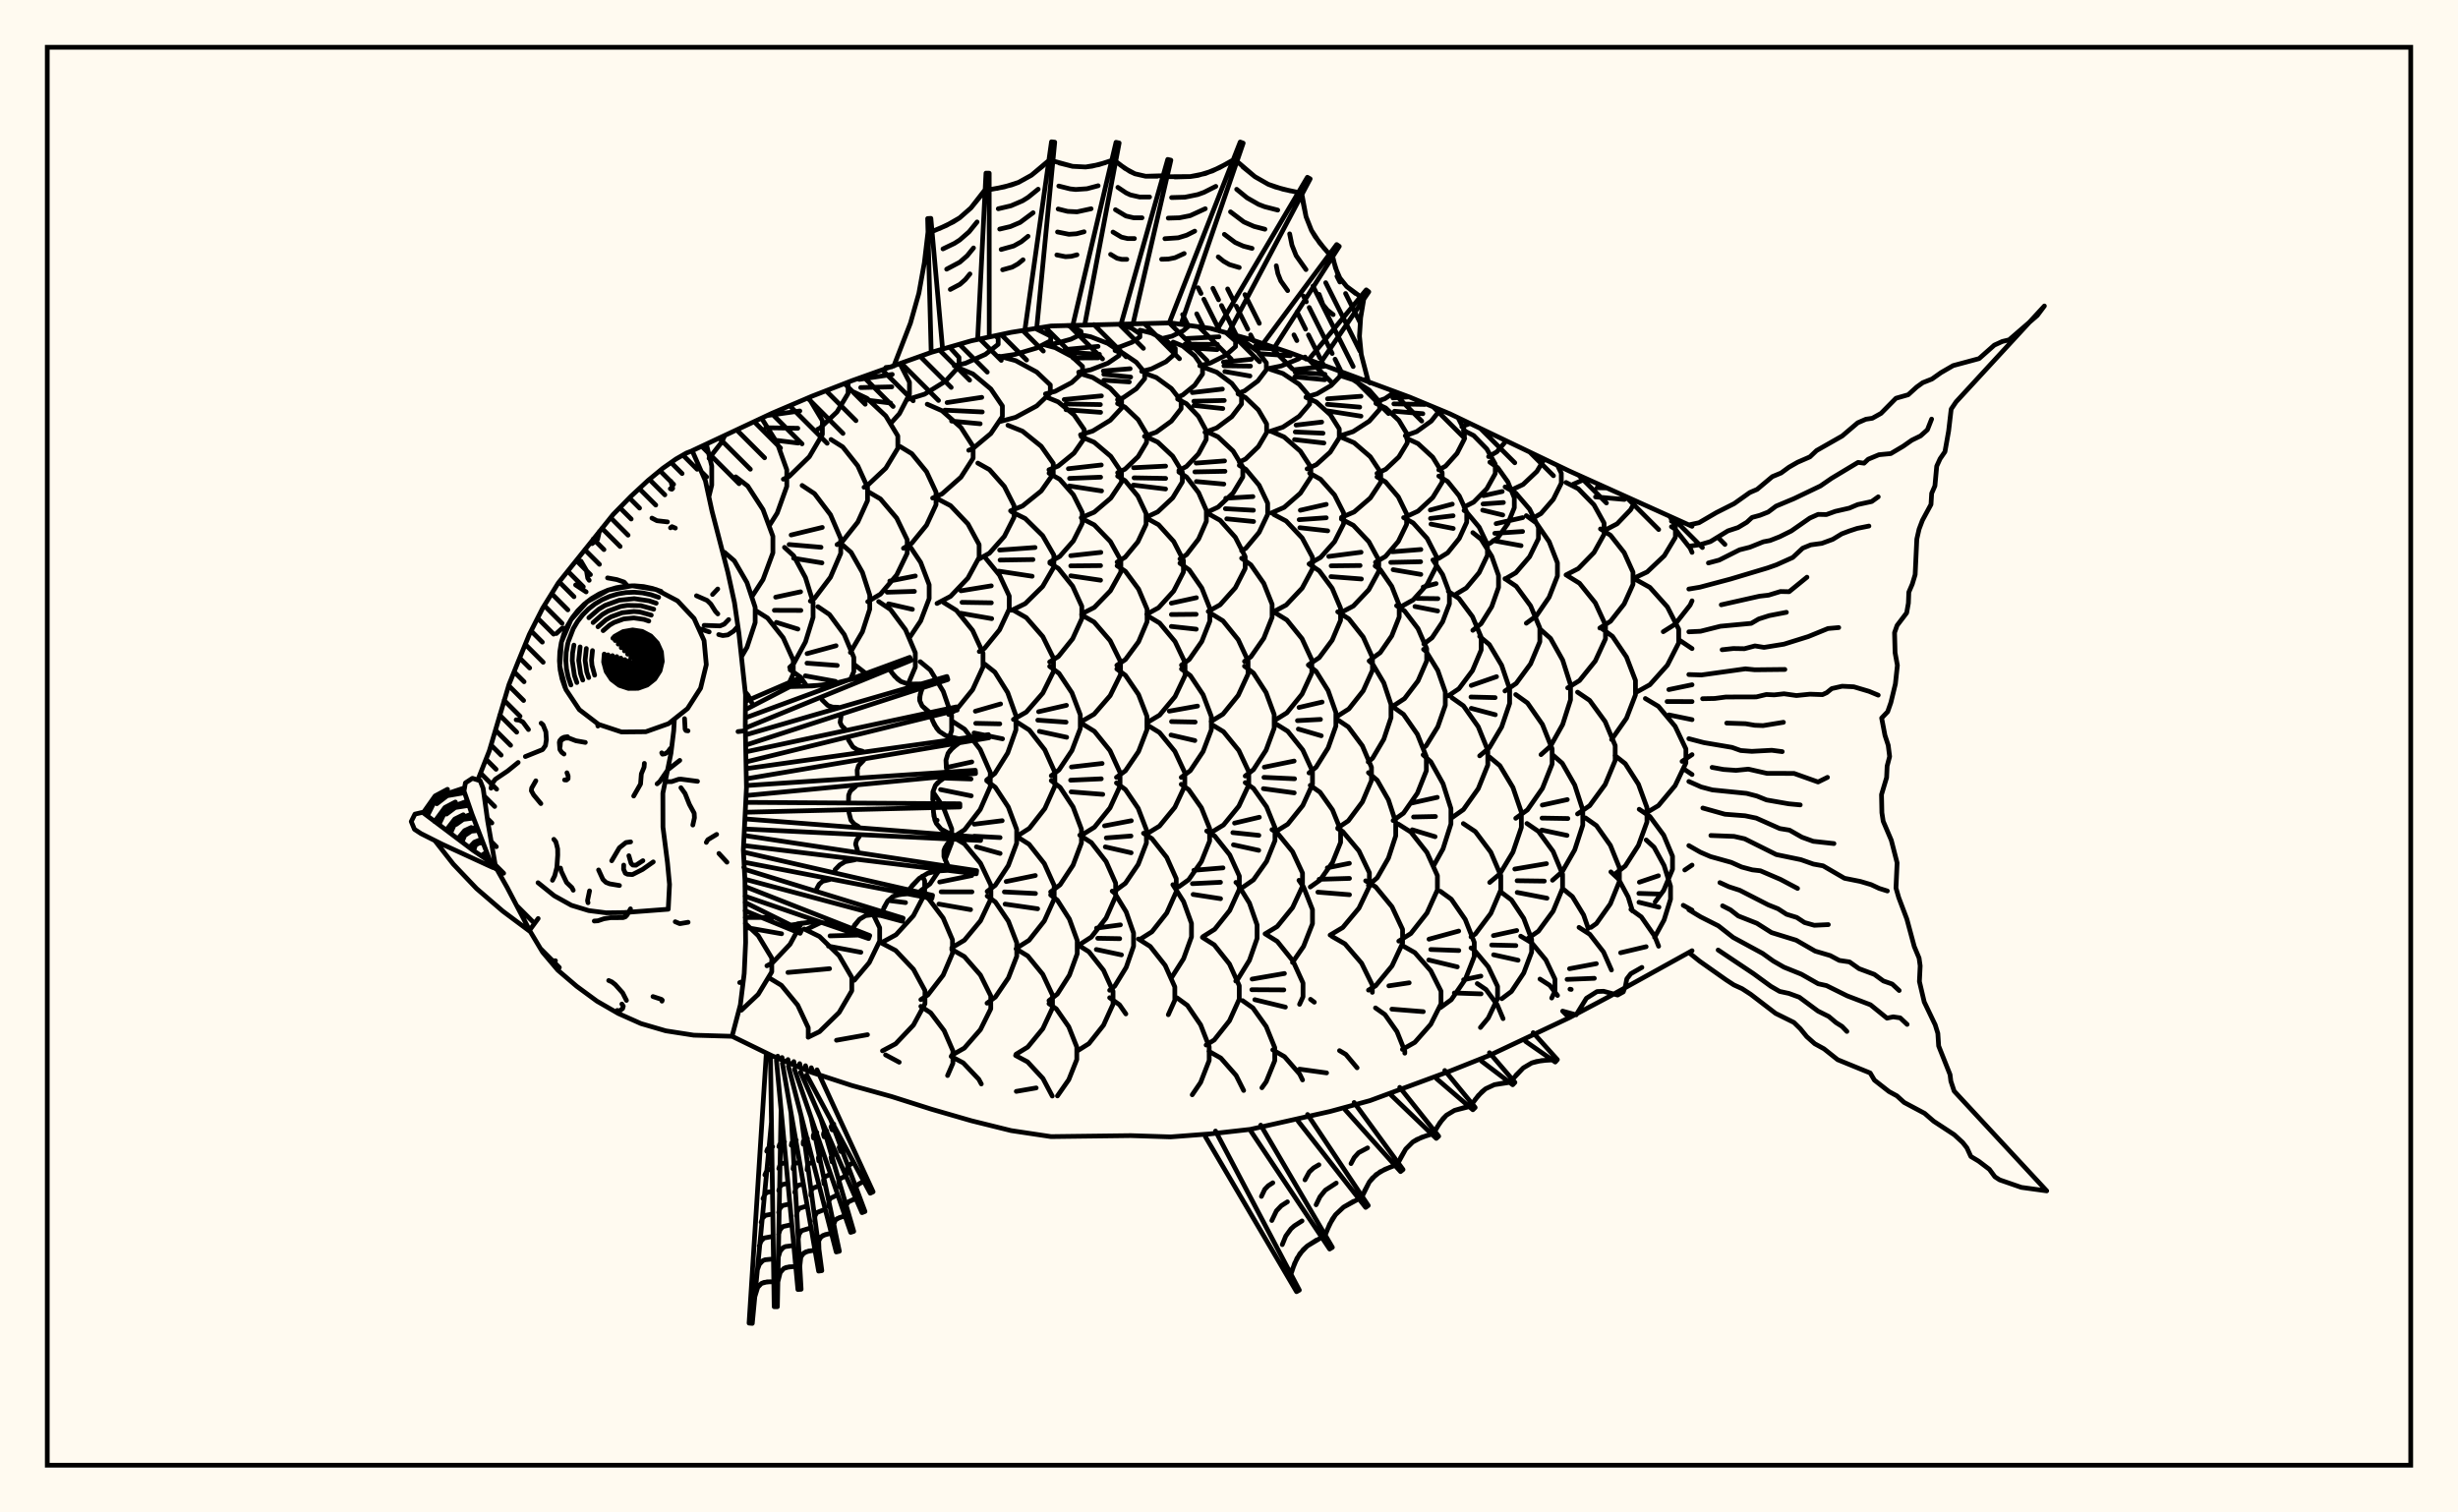 <svg xmlns="http://www.w3.org/2000/svg" width="520" height="320"><rect x="0" y="0" width="520" height="320" fill="floralwhite"/><rect x="10" y="10" width="500" height="300" stroke="black" stroke-width="1" fill="none"/><path stroke="black" stroke-width="1" fill="none" stroke-linecap="round" stroke-linejoin="round" d="
M 146.44 95.36 163.31 87.44 171.75 83.84 180.18 80.56 197.05 74.54 205.48 72.11 213.91 70.32 222.35 68.97 247.65 68.32 256.08 69.48 264.51 71.8 272.95 74.65 298.25 84.03 306.68 87.53 331.98 99.65 357.96 111.36 
M 357.96 201.15 340.41 210.86 331.98 215.33 315.11 223.29 306.68 226.64 289.81 232.87 281.38 235.16 264.51 238.95 256.08 239.9 247.65 240.54 239.21 240.27 222.35 240.48 213.91 239.21 205.48 237.12 197.05 234.68 188.61 232 180.18 229.66 171.75 226.9 163.31 223.37 154.87 219.25 
M 149.97 105.09 150.57 102.63 150.57 98.6 149.43 93.97 
M 156.89 138.91 158.03 136.95 159.76 131.73 159.76 128.49 158.03 123.27 155.35 118.65 153.26 116.85 
M 159.13 148.87 158.26 147.1 157.66 146.4 
M 150 96.97 152.7 93.53 153.31 92.16 
M 159.14 126.13 161.42 122.62 163.51 116.97 163.51 113.47 161.42 107.82 158.18 102.83 155.65 100.89 
M 166.48 145.56 167.82 142.59 167.82 139.66 165.69 134.93 162.38 130.76 159.8 129.13 
M 163.27 202.96 163.27 202.7 160.4 197.95 157.66 195.36 
M 162.76 111.2 164.42 108.56 166.45 102.9 166.45 99.4 164.42 93.74 161.28 88.75 161 88.53 
M 167.06 141.19 167.91 140.41 170.4 135.82 172.01 130.62 172.01 127.4 170.4 122.2 167.91 117.6 165.96 115.81 
M 164.09 126.35 169.37 125.21 
M 163.82 129.13 169.43 129.15 
M 164.24 131.68 168.8 133.1 
M 170.71 145.18 169.34 143.25 167.16 141.71 
M 163.94 203.16 167.14 199.78 169.56 195.31 
M 157.64 194.12 163.52 194.11 
M 158.14 196.29 165.35 197.56 
M 165.72 101.39 166.96 100.79 171.22 96.63 173.98 91.92 173.98 89 171.06 84.13 
M 162.29 87.92 169.21 86.95 
M 162.01 90.5 168.78 90.61 
M 163.67 93.1 168.85 93.74 
M 171.43 127.17 172.32 126.59 175.69 122.13 177.86 117.08 177.86 113.95 175.69 108.9 172.32 104.45 169.69 102.71 
M 167.37 113.19 173.96 111.59 
M 166.94 115.21 173.69 115.79 
M 167.89 118.11 173.89 119.09 
M 179.9 143.8 180.63 142.08 180.63 139.09 178.61 134.27 175.48 130.02 173.04 128.36 
M 170.74 138.29 176.87 136.62 
M 170.72 140.31 177.12 140.79 
M 170.37 142.99 176.75 144.16 
M 170.71 196.59 173.71 195.17 
M 180.2 207.3 180.2 206.79 177.52 202.19 173.37 198.14 170.13 196.55 
M 171.37 205.33 175.5 204.95 
M 172.99 90.83 173.43 90.62 177.07 87.16 179.42 83.24 179.42 80.86 
M 177.08 115.23 178.29 114.47 181.47 110.46 183.53 105.92 183.53 103.11 181.47 98.57 178.29 94.56 175.8 92.99 
M 179.9 138.04 182.45 133.67 184 128.88 184 125.91 182.45 121.11 180.05 116.87 178.17 115.22 
M 183.22 142.71 182.99 142.35 180.85 140.68 
M 180.74 207.4 183.9 203.66 186.1 199.11 186.1 196.29 184.77 193.54 
M 175.53 195.59 175.71 195.55 
M 175.6 198.01 182.18 197.82 
M 175.26 200.18 182.12 201.48 
M 182.79 103.09 183.42 102.79 187.39 99.06 189.94 94.84 189.94 92.23 187.39 88 183.42 84.28 180.33 82.82 
M 183.57 127.3 186.26 125.71 189.7 121.65 191.92 117.06 191.92 114.21 189.7 109.62 186.26 105.56 183.57 103.97 
M 192.12 144.73 193.64 141.14 193.64 138.12 191.58 133.25 188.38 128.95 185.88 127.27 
M 186.68 199.34 189.56 197.77 193.24 193.74 195.62 189.17 195.62 186.35 195.12 185.38 
M 187.91 190.51 191.57 190.97 
M 195.68 210.37 195.68 209.58 193.25 205.08 189.48 201.1 186.54 199.55 
M 188.54 89.46 190.28 87.52 192.4 83.41 192.4 80.87 190.4 76.97 
M 181.77 80.27 188.76 79.22 
M 182.08 82 188.67 81.85 
M 183.34 84.65 188.41 85.27 
M 191.13 116 192.9 114.92 196.01 111.11 198.02 106.79 198.02 104.12 196.01 99.8 192.9 95.99 190.47 94.5 
M 192.45 134.86 194.77 131.38 196.57 126.65 196.57 123.72 194.77 118.99 192.26 115.23 
M 188.24 122.93 193.64 121.86 
M 187.69 125.3 193.45 125.12 
M 187.97 127.76 193.02 128.92 
M 200.87 155.91 201.32 154.6 201.32 151.42 199.55 146.29 196.82 141.77 194.68 140 
M 194.77 188.46 196.73 187.02 198.61 184.25 
M 199.92 181.91 201.34 178.25 201.34 177.53 
M 201.34 176.65 201.34 175.37 199.53 170.71 197.36 167.53 
M 197.83 173.62 198.25 173.54 
M 196.3 210.5 199.53 206.32 201.5 201.7 201.5 198.85 199.53 194.23 196.46 190.16 194.77 189.03 
M 192.15 84.47 195.6 83.4 200.03 80.65 202.88 77.54 202.88 75.62 200.88 73.43 
M 197.3 105.38 199.29 104.5 203.29 100.96 205.87 96.94 205.87 94.46 203.29 90.44 199.29 86.9 196.16 85.52 
M 198.23 127.68 201.1 126.17 204.77 122.31 207.14 117.93 207.14 115.23 204.77 110.85 201.1 106.99 198.23 105.48 
M 200.69 151.17 202.33 150.16 205.76 145.92 207.96 141.13 207.96 138.17 205.76 133.38 202.33 129.14 199.66 127.49 
M 201.5 177.23 204.07 175.55 207.37 171.27 209.5 166.42 209.5 163.42 207.37 158.57 204.07 154.29 201.5 152.62 
M 200.19 162.4 205.59 161.21 
M 199.71 164.62 205.43 164.82 
M 198.98 167.06 205.47 168.38 
M 201.36 200.52 204.03 198.92 207.43 194.82 209.63 190.17 209.63 187.29 207.43 182.65 204.03 178.54 201.38 176.95 
M 198.79 186.62 205.59 185.24 
M 199.1 188.69 205.62 188.7 
M 198.62 191.28 205.33 192.46 
M 209.6 213.1 209.6 210.7 207.41 206.29 204.01 202.39 201.35 200.87 
M 201.86 77.39 204.25 76.86 208.46 74.98 211.17 72.85 211.17 71.53 210.54 71.04 
M 204.94 95.27 205.83 94.89 209.62 91.72 212.06 88.12 212.06 85.89 209.62 82.3 205.83 79.12 202.88 77.88 
M 200.36 85.18 207.7 84.07 
M 199.88 86.78 207.8 87.16 
M 201.31 89.09 207.36 89.66 
M 206.86 118.42 209.33 117.03 212.48 113.48 214.52 109.45 214.52 106.95 212.48 102.93 209.33 99.37 206.86 97.98 
M 207.17 137.85 208.27 137.18 211.45 133.27 213.51 128.85 213.51 126.11 211.45 121.69 208.26 117.78 
M 203.29 125 209.71 123.95 
M 203.52 127.44 209.72 127.54 
M 203.2 129.74 209.8 130.89 
M 208.74 165.02 210.47 163.64 213.18 159.32 214.92 154.44 214.92 151.41 213.18 146.53 210.47 142.21 208.36 140.53 
M 206.34 150.48 211.68 148.94 
M 206.42 153.04 211.51 153.15 
M 206.06 155.08 212.09 156.32 
M 208.84 188.61 210.56 187.3 213.31 183.13 215.08 178.4 215.08 175.48 213.31 170.75 210.56 166.57 208.74 165.19 
M 206.1 174.38 212.02 173.64 
M 206.08 176.92 211.57 177.21 
M 206.56 179.17 211.58 180.57 
M 208.81 212.25 210.58 210.95 213.33 206.9 215.1 202.32 215.1 199.48 213.33 194.9 210.58 190.85 208.84 189.57 
M 211.11 75.53 214.71 74.99 219.32 73.63 222.29 72.09 222.29 71.13 219.04 69.5 
M 211.39 89.23 214.87 88.29 219.33 85.88 222.2 83.14 222.2 81.45 219.33 78.72 214.87 76.3 211.39 75.36 
M 213.79 108.08 216.32 107.06 220.27 103.88 222.82 100.26 222.82 98.03 220.27 94.42 216.32 91.23 213.23 89.98 
M 214.03 129.12 216.9 127.71 220.58 124.08 222.95 119.98 222.95 117.44 220.58 113.33 216.9 109.71 214.03 108.29 
M 211.47 116.38 218.97 115.84 
M 211.57 118.5 218.53 118.39 
M 211.27 120.84 218.36 121.92 
M 214.39 152.22 217.12 150.66 220.62 146.63 222.87 142.08 222.87 139.26 220.62 134.7 217.12 130.68 214.39 129.11 
M 215.2 176.9 217.76 175.26 221.04 171.07 223.16 166.33 223.16 163.39 221.04 158.65 217.76 154.46 215.2 152.82 
M 215.17 200.54 217.7 198.94 220.93 194.85 223.02 190.21 223.02 187.35 220.93 182.71 217.7 178.62 215.17 177.02 
M 212.86 186.51 219.03 185.24 
M 212.48 188.71 219.06 189.04 
M 212.63 191.29 219.52 192.28 
M 221.98 214.72 222.66 213.26 222.66 210.54 220.61 206.15 217.43 202.26 214.95 200.75 
M 221.07 72.98 223.25 72.68 226.56 71.77 228.69 70.74 228.69 70.11 226.56 69.08 225.74 68.86 
M 221.17 83.34 223.22 82.8 226.74 80.94 229.01 78.83 229.01 77.52 226.74 75.41 223.22 73.55 221.07 72.98 
M 221.91 99.4 223.86 98.61 227.21 95.87 229.36 92.77 229.36 90.86 227.21 87.76 223.86 85.03 221.25 83.96 
M 222.1 118.91 224.19 117.73 227.08 114.44 228.95 110.72 228.95 108.41 227.08 104.69 224.19 101.4 221.93 100.12 
M 222.06 140.05 223.91 138.9 226.92 135.15 228.86 130.9 228.86 128.27 226.92 124.02 223.91 120.27 222.1 119.14 
M 222.4 164.13 224.03 162.9 226.77 158.79 228.54 154.13 228.54 151.24 226.77 146.58 224.03 142.46 222.06 140.99 
M 219.72 150.58 225.61 149.23 
M 219.55 152.37 225.53 152.79 
M 219.89 154.74 225.66 155.99 
M 222.27 188.71 224.27 187.2 227.01 183.05 228.78 178.34 228.78 175.43 227.01 170.73 224.27 166.58 222.4 165.16 
M 221.92 211.71 223.69 210.32 226.24 206.32 227.89 201.79 227.89 198.99 226.24 194.46 223.69 190.46 222.27 189.35 
M 224.33 214.7 223.47 213.46 221.92 212.35 
M 228.2 78.74 230.73 78.25 234.38 76.84 236.73 75.24 236.73 74.26 234.38 72.66 230.73 71.25 227.92 70.7 
M 225.3 73.96 232.3 73.29 
M 225.41 74.52 232.6 74.96 
M 227.01 75.75 232.3 75.71 
M 228.59 91.99 231.16 91.2 234.88 88.92 237.28 86.33 237.28 84.73 234.88 82.15 231.16 79.86 228.25 78.97 
M 225.13 84.53 233.01 83.76 
M 225.48 85.47 232.79 85.6 
M 225.52 86.69 232.84 87.24 
M 228.74 109.54 231.48 108.37 234.99 105.39 237.25 102.01 237.25 99.92 234.99 96.55 231.48 93.57 228.74 92.4 
M 226.02 99.17 232.98 98.38 
M 226.27 101.22 232.84 100.96 
M 226.23 102.82 233.04 103.87 
M 228.83 129.89 231.5 128.52 234.91 125 237.12 121.02 237.12 118.56 234.91 114.58 231.5 111.06 228.83 109.69 
M 226.52 117.57 232.89 116.87 
M 226.52 119.73 232.83 119.67 
M 226.53 121.83 232.83 122.76 
M 228.82 152.64 231.47 151.1 234.86 147.18 237.05 142.74 237.05 139.99 234.86 135.55 231.47 131.62 228.82 130.09 
M 228.98 176.61 231.54 175.01 234.83 170.93 236.95 166.31 236.95 163.45 234.83 158.82 231.54 154.74 228.98 153.15 
M 226.67 162.28 233.16 161.53 
M 226.49 165.07 232.98 164.78 
M 226.61 167.54 233.3 168.07 
M 228.43 199.83 230.87 198.26 234 194.23 236.02 189.67 236.02 186.85 234 182.29 230.87 178.27 228.43 176.7 
M 234.53 214.53 235.47 212.47 235.47 209.72 233.46 205.29 230.36 201.37 227.93 199.84 
M 235.89 73.59 236.93 73.39 239.49 72.41 241.15 71.29 241.15 70.61 239.49 69.5 237.17 68.61 
M 236.42 84.56 237.61 84.15 240.38 82.26 242.16 80.11 242.16 78.79 240.38 76.64 237.61 74.75 235.89 74.16 
M 233.42 78.48 239.09 78.01 
M 233.52 79.19 239.2 79.78 
M 233.52 80.44 238.91 80.81 
M 236.44 100.01 238.01 99.26 240.78 96.61 242.56 93.62 242.56 91.77 240.78 88.78 238.01 86.14 236.42 85.38 
M 236.33 118.93 238.02 117.9 240.72 114.64 242.46 110.94 242.46 108.66 240.72 104.96 238.02 101.7 236.44 100.74 
M 236.27 140.77 238.09 139.54 240.87 135.78 242.67 131.53 242.67 128.89 240.87 124.64 238.09 120.88 236.33 119.7 
M 236.19 164.47 238.09 163.08 240.86 159.01 242.64 154.4 242.64 151.55 240.86 146.94 238.09 142.88 236.27 141.54 
M 235.96 188.44 238.08 186.88 240.79 182.89 242.53 178.36 242.53 175.56 240.79 171.03 238.08 167.04 236.19 165.65 
M 233.67 174.73 239.33 173.65 
M 234.04 177.28 239.26 176.88 
M 233.83 179.18 239.3 180.43 
M 234.75 209.52 235.83 208.63 238.25 204.67 239.81 200.19 239.81 197.42 238.25 192.94 235.83 188.98 235.29 188.54 
M 231.98 196.37 237.03 195.68 
M 232.23 198.52 236.88 198.6 
M 231.93 200.89 237.25 202.03 
M 238.18 214.52 236.83 212.58 234.75 211.09 
M 241.52 78.57 243.57 78.06 246.66 76.53 248.64 74.79 248.64 73.72 246.66 71.99 243.57 70.45 241.17 69.86 
M 242.12 92.33 244.62 91.43 247.81 89.1 249.87 86.46 249.87 84.83 247.81 82.2 244.62 79.87 242.12 78.96 
M 242.45 109.46 244.92 108.3 248.09 105.33 250.13 101.97 250.13 99.88 248.09 96.52 244.92 93.54 242.45 92.38 
M 239.82 98.96 246.59 98.62 
M 239.92 101.1 246.6 101.22 
M 239.77 102.63 246.58 103.46 
M 242.6 129.96 245.1 128.58 248.3 125.05 250.36 121.04 250.36 118.56 248.3 114.56 245.1 111.02 242.6 109.64 
M 242.77 152.83 245.32 151.3 248.59 147.38 250.7 142.93 250.7 140.18 248.59 135.74 245.32 131.82 242.77 130.29 
M 242.74 176.34 245.29 174.78 248.55 170.8 250.65 166.28 250.65 163.48 248.55 158.97 245.29 154.98 242.74 153.42 
M 241.26 198.69 243.7 197.14 246.83 193.17 248.84 188.68 248.84 185.9 246.83 181.41 243.7 177.44 241.91 176.3 
M 247.16 214.69 248.54 211.62 248.54 208.81 246.5 204.26 243.33 200.24 240.85 198.67 
M 246.09 71.57 247.95 71.12 250.34 69.96 251.62 68.87 
M 249.13 84.02 250.19 83.59 252.75 81.5 254.4 79.13 254.4 77.66 252.75 75.29 250.19 73.19 248.19 72.38 
M 249.4 99.54 250.99 98.7 253.54 96.03 255.18 92.99 255.18 91.12 253.54 88.09 250.99 85.41 249.13 84.43 
M 249.62 118.26 251.02 117.35 253.57 114.04 255.21 110.3 255.21 107.98 253.57 104.24 251.02 100.93 249.4 99.87 
M 249.95 140.72 251.59 139.53 254.24 135.72 255.95 131.4 255.95 128.72 254.24 124.4 251.59 120.58 249.62 119.16 
M 247.8 127.62 253.1 126.46 
M 247.81 130.02 253.05 129.97 
M 247.8 132.54 253.07 133.12 
M 249.9 164.48 251.82 163.05 254.52 159 256.26 154.41 256.26 151.58 254.52 146.99 251.82 142.94 249.95 141.54 
M 247.37 150.46 253.34 149.39 
M 247.84 152.67 252.84 152.77 
M 247.73 155.51 252.78 156.68 
M 249.37 187.63 251.47 186.13 254.16 182.29 255.9 177.94 255.9 175.25 254.16 170.9 251.47 167.07 249.9 165.94 
M 247.81 206.9 250.39 202.84 252.06 198.22 252.06 195.37 250.39 190.75 248.12 187.18 
M 252.41 214.5 251.2 212.72 249.01 211.12 
M 253.81 77.38 256.02 76.82 259.29 75.18 261.39 73.32 261.39 72.17 259.38 70.39 
M 250.68 71.64 257.88 71.26 
M 250.69 72.82 257.55 72.86 
M 250.83 73.52 257.48 73.98 
M 254.92 91.46 257.41 90.53 260.59 88.16 262.65 85.47 262.65 83.81 260.59 81.12 257.41 78.75 254.92 77.82 
M 252.24 83.06 258.6 82.32 
M 252.56 84.89 259 84.73 
M 252.6 85.78 258.69 86.44 
M 255.2 108.46 257.68 107.3 260.87 104.3 262.92 100.91 262.92 98.82 260.87 95.43 257.68 92.43 255.2 91.27 
M 253.05 97.98 259.06 97.52 
M 252.78 99.84 259.15 99.71 
M 253.09 101.88 258.91 102.42 
M 255.61 129.37 258.12 127.96 261.34 124.36 263.42 120.28 263.42 117.76 261.34 113.68 258.12 110.08 255.61 108.68 
M 256.21 152.64 258.73 151.09 261.95 147.12 264.03 142.62 264.03 139.83 261.95 135.34 258.73 131.36 256.21 129.81 
M 256.3 176.09 258.84 174.54 262.08 170.57 264.18 166.07 264.18 163.28 262.08 158.78 258.84 154.81 256.3 153.26 
M 254.5 198.17 256.98 196.61 260.15 192.64 262.19 188.14 262.19 185.36 260.15 180.86 256.98 176.88 255.28 175.82 
M 252.57 184.13 258.73 183.62 
M 252.26 186.96 258.2 186.67 
M 252.41 189.24 258.22 190.14 
M 260.96 214.07 262.17 211.39 262.17 208.55 260.1 203.96 256.88 199.91 254.37 198.32 
M 258.86 70.27 258.91 70.26 
M 261.91 83.22 263.29 82.71 266.1 80.61 267.9 78.24 267.9 76.77 266.1 74.39 263.29 72.3 261.1 71.48 
M 258.83 76.61 264.73 76.01 
M 258.93 77.39 264.54 77.46 
M 259.12 78.61 264.43 79.55 
M 262.18 97.76 263.49 97.13 266.21 94.5 267.96 91.53 267.96 89.69 266.21 86.72 263.49 84.1 261.91 83.33 
M 262.67 116.53 263.56 116 266.37 112.64 268.18 108.83 268.18 106.47 266.37 102.66 263.56 99.3 262.18 98.47 
M 259.31 105.42 265.06 105.07 
M 259.23 107.63 265.16 107.96 
M 259.52 109.77 265.2 110.34 
M 263.28 139.93 264.63 138.96 267.36 135.04 269.12 130.61 269.12 127.86 267.36 123.43 264.63 119.51 262.67 118.11 
M 263.43 164.19 265.18 162.83 267.84 158.72 269.56 154.06 269.56 151.18 267.84 146.52 265.18 142.41 263.28 140.94 
M 263.02 187.66 265.18 186.15 267.95 182.25 269.73 177.84 269.73 175.11 267.95 170.71 265.18 166.81 263.43 165.58 
M 261.17 174.15 266.42 172.91 
M 260.81 176.16 266.32 176.74 
M 260.94 178.74 266.29 179.91 
M 261.43 207.57 261.8 207.27 264.32 203.18 265.94 198.55 265.94 195.69 264.32 191.06 261.8 186.97 261.46 186.69 
M 265.42 213.76 265.06 213.25 262.87 211.71 
M 268.19 78.01 271.05 77.43 274.71 75.94 275.27 75.54 
M 265.67 73.05 267.9 72.94 
M 265.14 73.56 270.67 73.88 
M 266.37 74.82 272.98 75.27 
M 268.73 91.26 271.41 90.37 274.85 88.08 277.06 85.5 277.06 83.9 274.85 81.31 271.41 79.03 268.73 78.14 
M 268.99 108.52 271.67 107.35 275.1 104.35 277.31 100.95 277.31 98.85 275.1 95.46 271.67 92.46 268.99 91.29 
M 269.47 129.41 272.1 128.01 275.48 124.43 277.65 120.38 277.65 117.87 275.48 113.82 272.1 110.24 269.47 108.85 
M 269.75 152.36 272.25 150.81 275.45 146.86 277.52 142.38 277.52 139.61 275.45 135.13 272.25 131.18 269.75 129.64 
M 269.94 175.92 272.43 174.38 275.61 170.42 277.66 165.94 277.66 163.16 275.61 158.68 272.43 154.72 269.94 153.17 
M 267.47 162.31 273.78 161.02 
M 267.39 164.47 273.87 164.77 
M 267.28 166.86 273.8 167.75 
M 267.65 197.58 270.2 196.03 273.45 192.03 275.55 187.51 275.55 184.72 273.45 180.2 270.2 176.21 269.09 175.53 
M 274.93 212.49 275.66 210.89 275.66 207.99 273.53 203.31 270.21 199.18 267.63 197.57 
M 264.89 207.15 271.73 205.97 
M 264.83 209.4 271.6 209.44 
M 265.46 211.51 271.47 212.97 
M 276.29 84.01 278.61 83.33 281.58 81.58 283.49 79.6 283.49 78.67 
M 273.73 78.24 280.09 77.52 
M 273.98 78.74 280.3 79.19 
M 273.92 79.73 280.27 80.34 
M 276.52 99.2 278.47 98.32 281.42 95.65 283.33 92.62 283.33 90.75 281.42 87.72 278.47 85.05 276.27 84.06 
M 274.19 89.94 279.61 89.3 
M 274.02 91.39 279.89 91.66 
M 273.86 93.01 280.08 93.73 
M 277.06 119.24 279.37 117.94 282.33 114.61 284.24 110.84 284.24 108.5 282.33 104.73 279.37 101.4 277.06 100.1 
M 275.09 107.96 280.57 106.71 
M 274.84 109.95 280.57 109.55 
M 274.99 111.65 280.89 112.31 
M 276.94 140.58 279.09 139.14 281.83 135.44 283.6 131.25 283.6 128.66 281.83 124.47 279.09 120.77 276.94 119.32 
M 276.93 163.53 278.42 162.32 280.97 158.24 282.61 153.61 282.61 150.74 280.97 146.11 278.42 142.03 276.78 140.7 
M 274.81 149.68 279.7 148.54 
M 274.48 152.47 279.35 152.21 
M 274.67 154.25 279.52 155.67 
M 277.19 187.67 279.26 186.21 281.9 182.47 283.61 178.23 283.61 175.6 281.9 171.36 279.26 167.62 277.19 166.16 
M 273.43 203.63 275.77 200.24 277.66 195.43 277.66 192.46 275.77 187.66 274.8 186.25 
M 278.05 212.04 277.24 211.43 
M 283.73 79.45 284.97 79.21 
M 283.58 92.19 286.25 91.32 289.67 89.11 291.87 86.61 291.87 85.06 289.67 82.55 286.25 80.34 283.58 79.48 
M 280.84 84.38 287.93 83.84 
M 280.81 85.55 287.65 86.14 
M 280.74 86.92 287.92 88.05 
M 283.8 109.47 286.47 108.32 289.89 105.37 292.1 102.03 292.1 99.97 289.89 96.63 286.47 93.68 283.8 92.53 
M 283.77 129.56 286.31 128.22 289.57 124.78 291.68 120.89 291.68 118.48 289.57 114.59 286.31 111.15 283.77 109.81 
M 281.1 117.73 287.94 116.84 
M 281.61 119.72 287.73 119.65 
M 281.57 122 288.01 122.5 
M 283 151.49 285.36 149.99 288.39 146.16 290.35 141.81 290.35 139.12 288.39 134.78 285.36 130.94 283 129.44 
M 283 175.17 285.24 173.67 288.22 169.67 290.14 165.14 290.14 162.33 288.22 157.8 285.24 153.8 282.92 152.24 
M 281.39 197.84 284.07 196.24 287.49 192.15 289.7 187.53 289.7 184.66 287.49 180.03 284.07 175.94 283 175.31 
M 280.8 183.61 285.47 182.66 
M 279.06 186.04 285.49 185.85 
M 278.8 188.76 285.49 189.3 
M 290.32 209.96 290.32 208.41 288.05 203.79 284.53 199.7 281.77 198.11 
M 291.08 85 292.97 84.36 295.12 82.91 
M 291.31 100.16 293.16 99.29 295.93 96.68 297.71 93.72 297.71 91.89 295.93 88.94 293.16 86.33 291.08 85.35 
M 290.99 118.97 293.11 117.73 295.82 114.55 297.57 110.95 297.57 108.72 295.82 105.13 293.11 101.95 291.31 100.9 
M 290.07 139.47 291.99 138.08 294.43 134.54 296.01 130.54 296.01 128.05 294.43 124.05 291.99 120.51 290.92 119.74 
M 289.45 161.21 290.38 160.42 292.75 156.4 294.27 151.85 294.27 149.04 292.75 144.48 290.38 140.47 289.65 139.84 
M 289.5 187.33 291.36 185.71 293.73 181.56 295.27 176.85 295.27 173.94 293.73 169.24 291.36 165.09 289.5 163.47 
M 289.51 209.49 291.02 208.57 294.49 204.36 296.72 199.58 296.72 196.63 294.49 191.86 291.02 187.64 288.91 186.36 
M 297.29 92.19 299.7 91.32 302.79 89.09 304.68 86.7 
M 294.67 84.19 298.07 83.97 
M 294.88 85.45 301.44 85.57 
M 295.01 87.01 301.01 87.53 
M 297.57 109.27 299.99 108.15 303.1 105.27 305.1 102.01 305.1 99.99 303.1 96.73 299.99 93.86 297.57 92.73 
M 296.66 128.21 298.96 126.93 301.92 123.65 303.82 119.93 303.82 117.63 301.92 113.92 298.96 110.64 296.94 109.51 
M 294.56 116.74 300.59 116.26 
M 294.22 118.99 300.54 118.85 
M 294.72 120.53 300.58 121.53 
M 294.9 149.27 297.13 147.81 299.98 144.07 301.82 139.84 301.82 137.22 299.98 132.99 297.13 129.25 295.45 128.15 
M 294.72 173.61 296.92 172.04 299.85 167.83 301.75 163.07 301.75 160.11 299.85 155.35 296.92 151.14 294.62 149.5 
M 295.92 199.12 298.47 197.51 301.88 193.18 304.09 188.29 304.09 185.26 301.88 180.36 298.47 176.04 295.8 174.35 
M 303.31 206.63 302.68 205.38 299.31 201.55 296.69 200.06 
M 293.82 208.58 298.12 207.94 
M 304.38 99.42 305.82 98.62 308.24 95.93 309.8 92.89 309.8 91 308.46 88.39 
M 304.35 118.15 306.26 116.97 308.71 113.93 310.29 110.49 310.29 108.36 308.71 104.92 306.26 101.88 304.38 100.72 
M 302.59 107.91 307.24 106.66 
M 302.63 109.69 307.41 109.12 
M 302.73 110.89 307.44 111.81 
M 301.22 136.25 302.96 134.93 305.19 131.56 306.63 127.75 306.63 125.39 305.19 121.57 303.14 118.47 
M 301.08 124.21 303.81 123.48 
M 299.81 126.61 304.2 126.66 
M 299.34 128.32 304.15 129.27 
M 301.07 158.31 301.7 157.79 304.17 153.77 305.76 149.22 305.76 146.4 304.17 141.85 301.7 137.83 301.16 137.39 
M 303.3 183.15 305.28 179.59 306.95 174.33 306.95 171.08 305.28 165.82 302.69 161.17 301.07 159.71 
M 298.44 169.95 304.06 168.7 
M 299.04 172.85 303.68 172.75 
M 298.76 175.56 303.6 177.02 
M 311.01 204.63 311.89 202.38 311.89 199.38 309.98 194.53 307.03 190.25 304.73 188.58 
M 302.31 198.71 308.6 196.99 
M 302.69 200.89 308.62 201.11 
M 302.25 203.11 308.3 204.57 
M 309.26 90.27 310.96 89.6 
M 309.73 107.28 311.76 106.24 314.54 103.41 316.33 100.19 316.33 98.2 314.54 94.99 311.76 92.15 309.6 91.05 
M 308.08 125.68 310.2 124.41 312.92 121.16 314.67 117.49 314.67 115.21 312.92 111.53 310.2 108.28 309.73 108 
M 306.4 147.22 308.64 145.72 311.51 141.88 313.35 137.52 313.35 134.82 311.51 130.47 308.64 126.62 306.4 125.12 
M 307.16 173.01 309.6 171.28 312.73 166.87 314.75 161.86 314.75 158.76 312.73 153.76 309.6 149.34 307.16 147.62 
M 311.2 198.22 312.12 197.61 315.39 193.25 317.5 188.31 317.5 185.25 315.39 180.31 312.12 175.95 309.57 174.25 
M 314.2 203.78 311.8 200.92 311.2 200.56 
M 314.92 96.61 316.67 95.59 318.62 93.3 
M 315.18 114.96 316.85 113.79 318.98 110.81 320.36 107.42 320.36 105.32 318.98 101.94 316.85 98.95 315.18 97.78 
M 313.82 104.87 317.8 103.99 
M 313.74 106.63 318.05 106.32 
M 313.67 107.94 317.92 108.96 
M 311.58 133.36 313.33 131.96 315.58 128.36 317.02 124.28 317.02 121.76 315.58 117.69 313.33 114.09 311.58 112.69 
M 313.03 159.92 315.07 158.21 317.68 153.81 319.37 148.83 319.37 145.75 317.68 140.76 315.07 136.37 313.03 134.65 
M 311.25 145.03 316.6 143.17 
M 311.19 147.47 316.3 147.6 
M 311.26 149.87 316.34 151.22 
M 315.15 186.7 317.3 184.9 320.07 180.29 321.85 175.06 321.85 171.83 320.07 166.61 317.3 161.99 315.15 160.19 
M 324.02 200.69 324.02 198.72 322.35 194.3 319.75 190.4 317.72 188.87 
M 315.94 197.95 320.87 196.87 
M 315.57 199.94 320.69 200.06 
M 315.98 202.01 318.29 202.52 
M 319.94 103.58 322.22 102.5 325.14 99.74 326.68 97.17 
M 318.41 122.5 320.68 121.18 323.59 117.79 325.47 113.95 325.47 111.57 323.59 107.73 320.68 104.34 318.41 103.02 
M 316.51 110.79 322.13 109.52 
M 316.23 112.84 322.11 112.45 
M 315.89 114.37 321.79 115.45 
M 318.38 146.2 320.76 144.59 323.8 140.45 325.76 135.77 325.76 132.87 323.8 128.18 320.76 124.04 318.38 122.43 
M 320.66 173.13 323.14 171.35 326.31 166.8 328.36 161.64 328.36 158.44 326.31 153.28 323.14 148.73 320.66 146.95 
M 323.03 198.7 325.45 197.03 328.57 192.78 330.57 187.96 330.57 184.97 328.57 180.15 325.45 175.89 323.03 174.23 
M 320.46 183.87 327.16 182.73 
M 320.95 186.34 326.7 186.42 
M 320.97 188.82 327.27 190.04 
M 324.82 200.42 324.04 199.48 321.71 198.07 
M 324.74 109.38 326 108.66 328.61 105.64 330.3 102.23 330.3 100.12 329.5 98.49 
M 322.9 131.86 325.02 130.31 327.73 126.35 329.48 121.87 329.48 119.09 327.73 114.61 325.02 110.65 322.9 109.1 
M 326.01 159.66 328.02 157.87 330.59 153.28 332.25 148.08 332.25 144.86 330.59 139.66 328.02 135.07 326.01 133.28 
M 328.44 186.24 330.5 184.43 333.14 179.81 334.84 174.58 334.84 171.34 333.14 166.1 330.5 161.48 328.44 159.68 
M 326.28 170.34 331.57 169.18 
M 326.23 173.09 331.69 173.18 
M 326.18 175.62 331.51 176.75 
M 336 196.43 335.02 193.59 332.65 189.7 330.79 188.18 
M 332.82 102.45 335.57 101.26 
M 331.3 121.64 333.89 120.31 337.21 116.91 339.35 113.05 339.35 110.67 337.21 106.81 333.89 103.41 331.3 102.08 
M 331.65 145.54 334.15 143.99 337.49 139.85 339.65 135.15 339.65 132.24 337.49 127.55 334.15 123.4 331.55 121.79 
M 333.73 172.21 336.3 170.46 339.58 165.98 341.7 160.9 341.7 157.75 339.58 152.68 336.3 148.19 333.73 146.44 
M 336.58 196.21 337.73 195.4 340.68 191.23 342.59 186.5 342.59 183.58 340.68 178.85 337.73 174.68 335.42 173.05 
M 334.99 196.82 334.05 196.21 
M 339.89 111.99 342.11 110.83 344.96 107.85 345.98 105.98 
M 337.87 103.19 339.97 103.24 
M 337.54 105.13 343.65 105.67 
M 338.45 132.88 340.71 131.45 343.6 127.78 345.47 123.63 345.47 121.07 343.6 116.92 340.71 113.25 338.59 111.91 
M 340.94 156.47 344.09 151.96 345.99 147.02 345.99 143.96 344.09 139.01 341.13 134.64 338.82 132.94 
M 341.91 184.72 343.83 183.22 346.62 178.86 348.42 173.92 348.42 170.86 346.62 165.93 343.83 161.57 341.66 159.86 
M 345.36 192.74 344.45 189.78 342.39 185.96 340.79 184.47 
M 345.64 122.35 348.47 121.01 352.1 117.57 354.44 113.67 354.44 111.26 353.24 109.25 
M 346.14 146.48 349.04 144.87 352.75 140.72 355.14 136.02 355.14 133.12 352.75 128.42 349.04 124.28 346.14 122.66 
M 348.08 172.1 350.84 170.45 354.38 166.22 356.66 161.43 356.66 158.46 354.38 153.67 350.84 149.44 348.08 147.79 
M 350.17 190.81 351.96 188.38 353.83 183.92 353.83 181.16 351.96 176.7 349.05 172.76 346.78 171.22 
M 345.44 192.71 345.03 192.42 
M 353.6 110.27 354.52 109.83 
M 351.87 133.65 354.37 132.07 357.56 128.01 357.96 127.12 
M 357.96 116.87 357.56 115.98 354.37 111.93 353.6 111.44 
M 355.85 161.09 357.96 159.66 
M 357.96 137.23 355.42 135.52 
M 353.05 145.9 357.96 144.88 
M 352.68 148.43 357.96 148.44 
M 353.09 151.26 357.96 152.26 
M 356.42 184.07 357.96 183.03 
M 357.96 163.87 356.42 162.83 
M 353.41 189.51 353.41 187.52 352.04 183.12 349.92 179.24 348.26 177.72 
M 346.82 186.65 350.84 185.29 
M 346.71 189.02 351.12 189.16 
M 346.73 190.9 348.72 191.39 
M 149.43 93.97 149.43 93.97 
M 156.85 213.73 160.4 210.38 163.27 205.63 163.27 202.96 
M 162.24 204.34 163.39 203.73 163.94 203.16 
M 170.99 219.46 170.99 217.44 168.76 212.67 165.31 208.47 162.61 206.83 
M 170.97 219.45 173.37 218.28 177.52 214.22 180.2 209.63 180.2 207.3 
M 166.69 205.75 171.37 205.33 
M 179.42 80.86 179.42 80.86 
M 176.96 220.09 183.52 218.92 
M 186.69 222.33 189.48 220.85 193.25 216.87 195.68 212.37 195.68 210.37 
M 190.23 224.74 187.34 223.19 
M 194.81 211.5 196.3 210.5 
M 200.46 227.56 201.59 224.96 201.59 222.32 199.74 218.06 196.89 214.29 194.81 212.92 
M 200.88 73.43 200.88 73.43 
M 201.35 223.27 204.01 221.75 207.41 217.85 209.6 213.44 209.6 213.1 
M 207.6 229.34 207.07 228.35 203.78 224.88 201.22 223.52 
M 219.04 69.5 219.04 69.5 
M 214.95 223.05 217.43 221.53 220.61 217.65 221.98 214.72 
M 222.61 231.9 220.64 228.18 217.39 224.67 214.85 223.31 
M 215 230.91 219.21 230.18 
M 225.74 68.86 225.74 68.86 
M 223.71 231.87 226.1 228.44 227.8 224.17 227.8 221.52 226.1 217.24 224.33 214.7 
M 227.93 222.34 230.36 220.81 233.46 216.9 234.53 214.53 
M 237.17 68.61 237.17 68.61 
M 252.22 231.63 254 229.01 255.81 224.36 255.81 221.48 254 216.83 252.41 214.5 
M 255.16 221.11 256.88 220.03 260.1 215.97 260.96 214.07 
M 263.1 230.72 261.5 227.53 258.27 223.86 255.75 222.43 
M 266.96 230.14 267.87 228.87 269.68 224.41 269.68 221.65 267.87 217.19 265.42 213.76 
M 270.67 73.88 270.67 73.88 
M 271.47 212.97 271.93 213.08 
M 275.56 228.49 274.95 227.25 271.75 223.57 269.26 222.13 
M 283.49 78.67 283.49 78.67 
M 274.92 226.21 280.65 227 
M 287.1 225.92 284.72 223.09 283.38 222.29 
M 297.19 222.83 297.19 222.39 295.54 218.28 292.99 214.66 290.99 213.25 
M 304.68 86.7 304.68 86.7 
M 298.07 83.97 298.07 83.97 
M 296.69 222.03 299.31 220.54 302.68 216.72 304.85 212.39 304.85 209.71 303.31 206.63 
M 294.46 213.51 301.1 214.04 
M 304.73 213.19 307.03 211.51 309.98 207.23 311.01 204.63 
M 313.19 217.39 314.85 215.39 316.82 211.26 316.82 208.7 314.85 204.56 314.2 203.78 
M 309.63 207.29 313.29 206.52 
M 307.67 210.09 313.33 210.28 
M 318.62 93.3 318.62 93.3 
M 317.72 211.3 319.75 209.77 322.35 205.87 324.02 201.45 324.02 200.69 
M 318.29 202.52 321.16 203.16 
M 317.98 215.52 316.75 212.6 314.37 209.36 312.52 208.1 
M 328.27 211.16 328.96 209.7 328.96 207.17 327.03 203.09 324.82 200.42 
M 329.5 98.49 329.5 98.49 
M 329.5 210.62 327.84 208.47 325.79 207.15 
M 335.57 101.26 335.57 101.26 
M 340.91 205.23 339.23 201.42 336.32 197.67 334.99 196.82 
M 332.04 204.96 337.71 203.89 
M 331.52 207.22 337.29 206.99 
M 332.13 209.29 332.4 209.34 
M 353.24 109.25 353.24 109.25 
M 350.89 200.2 350.05 198.06 347.23 194 345.44 192.71 
M 342.85 201.58 348.25 200.3 
M 350.03 198.32 352.04 194.65 353.41 190.25 353.41 189.51 
M 348.72 191.39 350.96 191.94 
M 357.96 192.57 356.1 191.54 
M 187.4 77.75 188.62 77.62 
M 196.99 74.27 196.25 46.24 196.93 46.2 199.41 73.86 
M 206.84 71.53 208.59 36.63 209.27 36.64 209.28 71.3 
M 216.86 69.51 222.45 30 223.13 30.08 219.32 69.46 
M 227.03 68.52 236.1 30.11 236.76 30.25 229.48 68.73 
M 237.24 68.29 247.04 33.73 247.7 33.89 239.68 68.57 
M 247.47 68.03 262.37 30.05 263 30.28 249.85 68.62 
M 257.59 69.59 276.58 37.51 277.17 37.84 259.87 70.52 
M 267.41 72.43 282.78 51.74 283.33 52.12 269.61 73.53 
M 277.03 75.86 289.03 61.33 289.57 61.74 279.18 77.04 
M 288.84 80.27 289.81 81.01 
M 189.09 77.45 192.61 68.36 194.39 62.05 195.55 55.6 196.33 49.04 
M 197.18 48.99 200.22 47.7 203.01 46.1 205.4 44 208.42 40.12 
M 209.27 40.14 212.46 39.55 215.47 38.59 218.21 37.07 221.9 33.95 
M 222.75 34.05 226.9 35.19 229.67 35.33 232.43 34.85 235.19 33.95 
M 236.03 34.13 238.01 35.64 240.1 36.77 242.37 37.29 246.06 37.18 
M 246.89 37.39 251.84 37.35 254.99 36.72 257.98 35.48 260.88 33.85 
M 261.68 34.14 265.48 37.38 268.3 38.99 271.4 40.03 274.68 40.72 
M 275.43 41.13 276.3 45.85 277.44 48.73 279.15 51.35 281.24 53.81 
M 281.94 54.29 282.53 56.68 283.46 58.83 284.9 60.62 287.83 62.78 
M 288.51 63.29 287.85 67.22 287.6 71.13 287.98 75 289.47 80.75 
M 198.72 48.37 201.66 46.96 203.01 46.1 205.4 44 207.46 41.47 
M 199.49 52.66 201.92 51.49 203.03 50.78 205.01 49.05 206.7 46.96 
M 200.27 56.95 203.05 55.47 204.61 54.11 205.95 52.46 
M 201.04 61.24 203.08 60.16 204.21 59.16 205.19 57.96 
M 210.88 39.87 214 39.13 215.47 38.59 218.21 37.07 220.7 35.05 
M 211.19 44.17 213.87 43.54 216.34 42.48 217.49 41.76 219.63 40.03 
M 211.49 48.47 213.74 47.94 215.81 47.06 218.56 45.01 
M 211.8 52.78 214.46 52.04 216.05 51.15 217.49 49.99 
M 212.11 57.08 214.13 56.52 215.33 55.85 216.43 54.96 
M 224.13 34.5 226.9 35.19 229.67 35.33 231.05 35.16 233.81 34.43 
M 223.99 39.36 226.38 39.96 227.57 40.09 229.95 39.93 232.32 39.3 
M 223.86 44.22 225.85 44.72 227.85 44.82 230.83 44.17 
M 223.72 49.08 226.13 49.57 227.73 49.46 229.34 49.04 
M 223.58 53.94 225.41 54.31 226.63 54.23 227.84 53.91 
M 237.01 34.91 239.03 36.27 240.1 36.77 242.37 37.29 244.81 37.29 
M 236.49 39.64 238.23 40.81 239.15 41.24 241.11 41.69 243.2 41.68 
M 235.98 44.37 238.2 45.7 239.84 46.08 241.6 46.08 
M 235.46 49.1 237.25 50.17 238.57 50.48 239.99 50.47 
M 234.95 53.82 236.31 54.64 237.31 54.87 238.38 54.87 
M 248.56 37.45 251.84 37.35 253.44 37.11 256.5 36.17 259.44 34.69 
M 247.85 41.8 250.68 41.72 253.38 41.17 254.69 40.7 257.21 39.43 
M 247.15 46.15 249.51 46.08 251.78 45.63 254.98 44.16 
M 246.44 50.5 249.27 50.31 251.05 49.76 252.75 48.9 
M 245.74 54.85 247.18 54.81 248.57 54.53 250.52 53.64 
M 262.91 35.29 265.48 37.38 268.3 38.99 269.82 39.57 273.03 40.4 
M 261.62 40.05 263.82 41.85 266.25 43.24 267.55 43.74 270.31 44.45 
M 260.32 44.82 263.15 46.96 265.29 47.9 267.6 48.5 
M 259.02 49.58 261.3 51.3 263.02 52.07 264.88 52.55 
M 257.72 54.35 258.85 55.27 260.09 55.98 262.17 56.6 
M 275.65 42.74 276.3 45.85 277.44 48.73 278.23 50.07 280.17 52.59 
M 272.83 49.48 273.32 51.87 274.2 54.08 276.29 57.04 
M 270 56.23 270.34 57.89 270.95 59.43 272.41 61.49 
M 282.22 55.5 282.94 57.79 283.46 58.83 284.9 60.62 286.79 62.1 
M 279.07 62.28 279.87 64.44 280.81 65.6 282.04 66.57 
M 157.71 148.4 169.08 143.49 169.37 144.11 157.7 150.15 
M 157.69 151.88 192.47 139.08 192.72 139.72 157.69 154.04 
M 157.74 155.48 200.32 143.13 200.52 143.78 157.81 157.63 
M 157.86 159.06 202.35 149.56 202.5 150.23 157.9 161.19 
M 157.9 162.62 209.11 155.43 209.22 156.1 157.91 164.77 
M 157.92 166.2 206.33 162.97 206.39 163.65 157.84 168.32 
M 157.77 169.76 203.06 170.06 203.07 170.74 157.67 171.85 
M 157.6 173.26 207.49 177.15 207.45 177.83 157.49 175.39 
M 157.42 176.76 206.62 184.21 206.53 184.88 157.31 178.89 
M 157.29 180.28 197.29 189.43 197.15 190.1 157.4 182.42 
M 157.47 183.9 191.06 194.26 190.87 194.91 157.58 186.02 
M 157.6 187.56 184 197.94 183.76 198.58 157.6 189.61 
M 157.61 190.93 169.55 196.85 169.27 197.47 157.61 192.68 
M 167.13 145.27 171.91 145.13 176.61 144.59 181.18 143.44 187.83 140.79 
M 188.14 141.59 189.27 143.08 190.58 144.19 192.15 144.74 194.9 144.7 
M 195.15 145.52 194.66 146.94 194.57 148.24 195.08 149.36 196.73 150.76 
M 196.93 151.6 197.69 153.33 198.71 154.74 200.13 155.66 202.83 156.31 
M 202.96 157.16 201.57 158.2 200.56 159.4 200.12 160.84 200.33 163.37 
M 200.4 164.22 198.96 165.11 197.88 166.18 197.36 167.55 197.4 170.02 
M 197.41 170.88 197.57 172.66 198.08 174.21 199.09 175.41 201.39 176.68 
M 201.34 177.53 200.31 178.7 199.69 179.93 199.69 181.23 200.62 183.3 
M 200.5 184.15 198.27 184.28 196.23 184.78 194.46 185.85 192.23 188.28 
M 192.05 189.11 190.35 189.24 188.88 189.69 187.77 190.67 186.63 192.89 
M 186.4 193.71 184.68 193.53 183.13 193.72 181.84 194.49 180.29 196.48 
M 179.99 197.28 177.27 196.07 174.51 195.26 171.67 195.08 167.29 195.73 
M 169.53 145.22 174.28 144.93 176.61 144.59 181.18 143.44 185.63 141.74 
M 188.69 142.36 189.9 143.7 190.58 144.19 192.15 144.74 193.95 144.78 
M 173.91 148.07 175.13 149.26 176.15 149.61 177.32 149.64 
M 194.88 146.24 194.55 147.61 194.57 148.24 195.08 149.36 196.11 150.32 
M 177.93 151.54 177.73 152.84 178.06 153.57 178.73 154.19 
M 197.29 152.48 198.16 154.09 198.71 154.74 200.13 155.66 201.88 156.15 
M 179.5 156.55 180.42 158.02 181.34 158.62 182.48 158.94 
M 202.24 157.67 201 158.77 200.56 159.4 200.12 160.84 200.2 162.5 
M 182.71 160.87 181.62 162 181.34 162.94 181.38 164.01 
M 199.66 164.65 198.36 165.61 197.88 166.18 197.36 167.55 197.32 169.16 
M 181.03 166.37 179.88 167.36 179.54 168.25 179.51 169.3 
M 197.47 171.78 197.77 173.48 198.08 174.21 199.09 175.41 200.57 176.3 
M 179.61 171.95 180.01 173.53 180.67 174.31 181.62 174.88 
M 200.8 178.11 199.93 179.31 199.69 179.93 199.69 181.23 200.24 182.6 
M 181.77 177.02 181.21 177.79 181 178.61 181.41 179.93 
M 199.38 184.19 197.22 184.47 196.23 184.78 194.46 185.85 192.94 187.4 
M 180.85 181.92 178.81 182.3 177.66 182.99 176.67 184 
M 191.19 189.15 189.57 189.41 188.88 189.69 187.77 190.67 186.97 192.09 
M 175.53 186.09 174.03 186.45 173.3 187.08 172.79 188 
M 185.52 193.6 183.87 193.56 183.13 193.72 181.84 194.49 180.77 195.75 
M 178.64 196.65 175.9 195.6 174.51 195.26 171.67 195.08 168.76 195.44 
M 172.84 226.35 184.71 252.16 184.1 252.46 170.65 227.44 
M 171.63 225.91 171.96 226.79 
M 175.72 236.87 182.99 256.32 182.36 256.57 169.36 226.83 
M 170.41 225.48 170.65 226.31 
M 173.67 236.7 180.61 260.53 179.96 260.74 168.07 226.22 
M 169.18 225.04 169.34 225.81 
M 171.57 236.38 177.57 264.73 176.91 264.89 166.79 225.6 
M 167.94 224.61 168.03 225.31 
M 169.46 235.94 173.86 268.84 173.18 268.94 165.52 224.98 
M 166.7 224.18 166.73 224.8 
M 167.34 235.42 169.48 272.78 168.8 272.83 164.26 224.36 
M 165.45 223.75 165.44 224.27 
M 165.24 234.83 164.46 276.47 163.78 276.47 163 223.74 
M 164.53 223.46 164.51 223.75 
M 163.2 237.43 159.15 280 158.47 279.94 162.09 223.27 
M 182.76 249.96 181.71 250.47 181.06 251.08 181.02 251.86 181.85 253.28 
M 181.06 253.6 179.49 254.28 179.01 254.98 179.11 255.92 179.59 257.03 
M 178.77 257.29 177.57 257.62 176.71 258.15 176.4 259.01 176.73 260.76 
M 175.89 260.96 174.61 261.2 173.66 261.69 173.2 262.55 173.26 264.42 
M 172.42 264.55 171.07 264.69 170.02 265.12 169.42 265.98 169.2 267.92 
M 168.35 267.98 166.94 268.03 165.8 268.39 165.06 269.23 164.56 271.2 
M 163.7 271.2 162.27 271.21 161.09 271.54 160.3 272.37 159.69 274.34 
M 182.21 250.2 181.32 250.75 181.06 251.08 181.02 251.86 181.51 252.79 
M 180.27 246.08 179.32 246.8 179.29 247.45 179.69 248.21 
M 178.33 241.95 177.75 242.31 177.52 242.76 177.87 243.63 
M 176.39 237.83 175.97 238.09 175.8 238.42 176.05 239.06 
M 180.47 253.8 179.49 254.28 179.01 254.98 179 255.42 179.33 256.46 
M 178.61 248.95 177.8 249.35 177.41 249.92 177.67 251.15 
M 176.76 244.11 176.12 244.42 175.81 244.87 176.02 245.84 
M 174.9 239.26 174.29 239.64 174.2 240.03 174.36 240.53 
M 178.15 257.44 177.08 257.85 176.71 258.15 176.4 259.01 176.55 260.14 
M 176.81 252.98 175.58 253.59 175.31 254.33 175.44 255.3 
M 175.48 248.52 174.44 249.03 174.22 249.65 174.33 250.47 
M 174.14 244.06 173.31 244.47 173.13 244.97 173.22 245.63 
M 172.81 239.6 172.18 239.91 172.04 240.29 172.11 240.79 
M 175.23 261.06 174.08 261.4 173.37 262.07 173.2 262.55 173.19 263.75 
M 174.13 256.02 172.78 256.56 172.39 257.3 172.37 258.33 
M 173.03 250.98 171.9 251.43 171.57 252.05 171.55 252.92 
M 171.93 245.94 171.26 246.14 170.84 246.53 170.74 247.5 
M 170.82 240.9 170.13 241.17 169.93 241.56 169.92 242.08 
M 171.72 264.6 170.49 264.86 169.66 265.5 169.42 265.98 169.22 267.22 
M 171.07 259.93 169.56 260.39 169.04 261.15 168.86 262.24 
M 170.41 255.25 169.11 255.65 168.65 256.31 168.5 257.26 
M 169.76 250.58 168.96 250.74 168.42 251.16 168.13 252.28 
M 169.1 245.9 168.19 246.18 167.87 246.64 167.77 247.3 
M 168.45 241.23 167.74 241.45 167.49 241.8 167.4 242.32 
M 167.63 267.99 166.32 268.16 165.8 268.39 165.06 269.23 164.68 270.49 
M 167.35 263.59 166.18 263.74 165.7 263.95 165.04 264.71 164.7 265.84 
M 167.07 259.19 165.61 259.52 165.02 260.19 164.71 261.19 
M 166.79 254.79 165.51 255.08 165 255.66 164.73 256.54 
M 166.52 250.4 165.42 250.64 164.98 251.14 164.75 251.9 
M 166.24 246 165.32 246.2 164.96 246.62 164.76 247.25 
M 165.96 241.6 165.23 241.76 164.94 242.1 164.78 242.6 
M 162.97 271.18 161.64 271.32 161.09 271.54 160.3 272.37 159.85 273.63 
M 163.05 266.42 161.85 266.54 161.36 266.74 160.65 267.49 160.24 268.62 
M 163.13 261.66 161.63 261.94 160.99 262.61 160.63 263.61 
M 163.21 256.89 161.9 257.15 161.34 257.72 161.02 258.61 
M 163.29 252.13 162.49 252.21 161.9 252.56 161.42 253.6 
M 163.37 247.37 162.7 247.44 162.21 247.72 161.81 248.59 
M 163.45 242.61 162.7 242.75 162.38 243.08 162.2 243.58 
M 324.35 218.49 329.47 224.19 329.02 224.7 322.74 220.33 
M 315.1 222.73 320.49 229.01 320.02 229.51 313.43 224.52 
M 305.65 226.49 312.08 234.32 311.59 234.8 303.9 228.21 
M 296.12 230.06 304.36 240.4 303.85 240.86 294.31 231.71 
M 286.47 233.26 296.82 247.45 296.29 247.88 284.57 234.8 
M 276.62 235.8 289.46 255.06 288.91 255.46 274.64 237.23 
M 266.71 238.05 281.87 263.91 281.29 264.27 264.64 239.35 
M 257.15 239.3 274.88 272.96 274.29 273.29 255.01 240.49 
M 328.39 224.26 326.13 224.39 324.05 224.89 322.25 225.95 319.95 228.39 
M 319.36 229.01 316.14 229.5 314.29 230.36 312.76 231.77 311.43 233.54 
M 310.82 234.14 307.71 234.93 305.99 235.96 304.64 237.5 303.53 239.37 
M 302.9 239.95 300.75 240.63 298.87 241.63 297.39 243.11 295.78 246.04 
M 295.12 246.57 292.97 247.4 291.11 248.52 289.68 250.09 288.18 253.13 
M 287.48 253.64 284.24 255.4 282.54 257 281.29 259.02 280.35 261.33 
M 279.63 261.78 276.55 263.63 274.98 265.26 273.88 267.3 273.11 269.59 
M 327.25 224.3 325.06 224.58 324.05 224.89 322.25 225.95 320.69 227.51 
M 318.25 229.11 316.14 229.5 314.29 230.36 313.49 231.01 312.08 232.63 
M 309.74 234.34 307.71 234.93 305.99 235.96 305.28 236.67 304.07 238.41 
M 301.81 240.27 299.76 241.08 298.87 241.63 297.39 243.11 296.27 245.01 
M 294.03 246.97 291.99 247.91 290.34 249.25 289.68 250.09 288.63 252.07 
M 289.32 242.87 287.42 243.88 286.49 244.91 285.81 246.19 
M 286.35 254.17 284.24 255.4 282.54 257 281.86 257.96 280.8 260.16 
M 282.69 250.31 280.37 251.82 279.25 253.21 278.43 254.9 
M 279.02 246.44 277.9 247.1 276.99 247.95 276.07 249.63 
M 278.54 262.35 276.55 263.63 275.7 264.4 274.38 266.23 273.47 268.43 
M 275.45 258.32 273.81 259.37 273.11 260 272.01 261.52 271.27 263.33 
M 272.36 254.28 271.06 255.11 270.04 256.18 269.06 258.23 
M 269.27 250.25 268.32 250.86 267.57 251.63 266.86 253.13 
M 357.28 111.06 359.43 110.6 363.1 108.46 366.88 106.55 370.17 104.21 371.72 103.54 374.95 100.84 376.8 100.07 378.46 98.85 380.29 97.8 382.89 96.67 384.3 95.33 389.73 92.24 393.01 89.45 394.73 88.7 396.1 88.49 397.94 87.46 401.1 84.26 403.69 83.52 405.47 81.9 406.76 80.97 408.72 80.19 410.61 78.85 413.2 77.35 418.69 75.87 421.91 73.02 423.59 72.25 425.04 71.9 431 66.74 432.5 64.74 413.82 85.02 412.78 86.56 412.24 91.19 411.46 95.58 410.43 97.07 409.72 98.63 409.34 102.8 408.65 104.39 408.51 106.73 406.7 110.08 405.99 111.96 405.51 114.06 405.16 121.58 404.55 123.59 403.82 125.29 403.73 127.61 403.36 129.67 401.33 132.34 400.8 133.85 400.91 138.1 401.4 140.76 400.98 144.69 400.02 148.65 399.34 150.59 398.07 151.92 398.77 155.58 399.46 157.68 399.76 160.06 399.23 162.08 399.12 164.51 398.04 168.12 398.12 171.95 398.4 173.76 400.11 177.77 401.34 182.55 401.1 187.89 401.68 189.89 403.4 194.44 404.97 200.26 405.99 202.7 406.22 204.35 406.06 207.65 407.08 211.99 409.4 216.83 409.96 218.64 410.13 221.3 412.54 227.36 412.71 228.75 413.41 230.85 432.99 251.96 427.62 251.22 423.03 249.63 422.03 248.98 420.86 247.4 418.6 245.68 416.94 244.68 416.11 242.86 415.21 241.72 413.43 240.08 409.07 237.22 407.16 235.56 402.83 233.25 401.3 231.86 399.63 230.95 396.54 228.53 395.65 227.02 388.77 224.21 385.88 221.91 383.92 220.83 382.22 219.32 380.86 217.65 379.51 216.33 375.64 214.41 370.37 210.37 368.54 209.18 366.81 208.39 365.17 207.32 359.54 203.35 357.28 201.53 
M 357.28 115.58 359.64 115.24 361.84 114.59 365.55 112.32 367.68 111.62 369.55 110.5 370.65 109.48 372.31 109.03 374.06 108.34 375.73 107.09 379.53 105.5 385.12 102.82 387.49 101.19 393.08 97.83 394.35 98 395.23 97.16 397.5 96.21 400 95.97 402.63 94.41 404.44 93.14 406.3 92.23 407.75 90.93 408.64 88.67 
M 361.42 119.11 363.7 118.5 368.01 116.33 370.19 115.78 373.05 114.63 374.46 114.36 376.5 113.56 378.96 112.34 382.88 109.61 384.63 108.83 386.38 108.87 388.26 108.19 391.23 107.51 392.99 106.76 395.97 106.11 397.35 105.12 
M 357.28 124.63 359.61 124.24 366.07 122.52 373.95 120.16 375.82 119.5 379.27 117.95 381.37 115.98 383.08 115.28 385.42 114.96 387.73 114.11 389.63 112.95 391.24 112.34 392.88 111.8 395.38 111.3 
M 364.14 127.96 372.23 126.14 374.16 125.92 376.66 125.15 378.5 125.19 382.27 122.12 
M 357.28 133.68 359.75 133.56 363.96 132.5 370.48 131.89 372.07 130.96 374.29 130.25 377.92 129.55 
M 364.32 137.47 366.68 137.21 369.04 137.25 371.26 136.66 373.2 136.97 377.4 136.29 382.56 134.68 386.72 132.98 388.99 132.78 
M 357.28 142.72 359.94 142.81 369.25 141.51 371.24 141.71 377.6 141.64 
M 360.19 147.83 362.76 147.78 365.11 147.47 371.55 147.45 373.67 146.94 375.35 147.02 377.42 146.79 380.04 147.16 382.91 146.87 385.55 146.97 386.45 146.56 387.52 145.69 389.72 145.19 392.17 145.31 395.4 146.27 397.35 147.08 
M 365.29 152.99 369.27 153.12 371.22 153.45 372.99 153.52 377.29 152.82 
M 357.28 156.29 360.45 157.12 366.41 158.13 368.25 158.79 370.6 158.97 374.83 158.74 377.04 159.03 
M 362.2 162.36 364.62 162.8 367.26 162.99 369.87 162.73 373.8 163.62 379.54 163.64 384.62 165.45 386.61 164.47 
M 357.28 165.34 359.89 166.5 362.26 167.13 369.5 167.86 371.66 168.42 373.72 169.25 378.41 170.07 380.85 170.3 
M 360.24 170.96 364.92 172.27 369.18 172.6 371.54 173.09 376.51 175.3 378.58 175.64 381.2 177.13 383.6 178 387.98 178.48 
M 361.94 176.77 366.84 176.96 369.09 177.47 375.79 180.81 381 181.89 383.63 182.82 385.68 183.19 390.21 185.82 393.56 186.49 395.85 187.17 397.54 187.96 399.28 188.51 
M 357.28 178.91 359.73 180.31 361.86 181.23 366.26 182.46 368.45 183.44 370.7 184.04 372.43 184.24 376.67 186.06 380.28 187.97 
M 363.85 186.74 365.77 187.62 368.07 188.37 374.08 191.45 376.14 192.27 377.95 193.44 380.11 194.11 381.76 195.19 383.82 195.77 386.79 195.63 
M 364.42 191.65 366.1 192.51 367.75 193.8 371.68 195.35 374.77 197.31 380 198.93 384 201.23 387.2 202.18 389.11 203.2 391.27 203.52 393.29 204.95 396.53 206.16 398.44 207.55 400.3 208.2 401.78 209.57 
M 357.28 192.48 359.76 193.98 363.54 195.89 366.64 198.33 372.89 201.72 375.14 203.33 377.4 204.63 381.09 206.12 384.64 208.14 386.4 208.53 390.78 210.7 395.71 212.59 399.2 215.42 400.52 215.14 401.99 215.36 403.46 216.74 
M 363.48 201 371 206.03 374.63 208.68 376.49 209.76 378.44 210.18 380.65 210.99 384.6 213.92 386.88 215.06 388.42 216.36 389.7 217.17 390.72 218.23 
M 347.35 204.68 345 206.02 344.16 207.1 343.88 208.57 343.41 209.86 342.21 210.53 339.25 209.73 337.86 209.79 335.61 211.21 333.45 214.72 330.58 213.93 331.98 215.33 
M 101.08 165.03 103.52 158.85 107.68 144.83 109.6 140.05 111.99 134.21 114.8 128.68 118.11 123.34 129.72 108.85 133.51 104.98 137.09 101.66 140.22 99.08 142.99 97.13 145.2 95.86 146.44 95.38 149.23 101.72 150.63 108.17 153.97 121.05 155.38 127.5 156.32 133.99 157.72 147 157.67 153.55 157.92 166.64 157.26 179.78 157.6 186.31 157.74 199.4 157.44 205.97 156.63 212.58 154.87 219.26 146.76 219.02 140.85 218.1 135.61 216.57 130.81 214.43 126.3 211.83 122.01 208.68 118.01 205.26 114.78 201.44 112.2 197.13 107.29 187.76 104.73 183.22 
M 142.67 152.13 142.53 154.59 141.94 159.4 140.23 167.82 140.25 175 141.21 182.53 141.64 187.12 141.37 192.37 131.97 193.08 128.24 193.13 124.55 192.66 120.88 191.54 117.25 189.52 113.82 186.76 
M 103.75 182.35 99.87 172.31 98.16 167.37 98.46 165.64 99.95 164.67 101.58 165.19 102.21 166.8 103.16 173.67 104.81 183.21 
M 104.32 183.57 93.48 178.59 89.05 176.36 87.68 175.46 87 173.82 87.78 172.25 89.41 171.87 100.09 179.92 104.65 183 
M 119.72 145.89 118.41 140.94 118.78 135.83 120.79 131.12 124.22 127.32 128.7 124.83 133.75 123.94 138.81 124.73 143.34 127.13 146.84 130.86 148.95 135.53 149.42 140.63 148.21 145.61 145.45 149.92 141.44 153.11 136.62 154.82 131.49 154.87 126.63 153.26 122.56 150.15 119.72 145.89 
M 119.53 145.45 118.9 143.63 118.5 141.74 118.35 139.82 118.43 137.89 118.74 135.99 119.29 134.14 120.07 132.38 121.05 130.72 122.24 129.2 123.6 127.84 125.12 126.65 126.78 125.66 128.55 124.89 130.39 124.34 132.3 124.02 134.22 123.94 136.15 124.1 138.03 124.5 139.86 125.12 
M 120.78 144.93 120.21 143.27 119.85 141.55 119.7 139.79 119.78 138.03 120.13 136.1 
M 120.23 135.74 121.28 133 122.18 131.49 123.26 130.1 124.5 128.85 125.89 127.77 127.4 126.87 129.01 126.17 130.7 125.66 132.44 125.37 134.2 125.3 135.95 125.45 137.67 125.81 139.34 126.38 
M 122.04 144.41 121.52 142.91 121.06 139.76 121.13 138.17 121.42 136.49 
M 124.57 130.7 126.66 128.9 128.02 128.08 131.01 126.99 134.17 126.66 137.31 127.12 138.82 127.63 
M 123.29 143.89 122.83 142.55 122.42 139.74 122.73 136.87 
M 125.47 131.72 127.42 130.02 128.65 129.29 131.31 128.31 132.72 128.08 135.56 128.14 138.3 128.89 
M 124.55 143.37 124.14 142.19 123.78 139.71 124.04 137.21 
M 126.5 132.61 128.19 131.14 129.27 130.5 131.62 129.64 134.11 129.38 135.36 129.48 137.78 130.15 
M 125.8 142.85 125.23 140.76 125.14 139.68 125.34 137.65 
M 127.6 133.43 128.96 132.26 129.89 131.71 131.93 130.96 134.08 130.74 136.23 131.05 137.26 131.4 
M 128.23 142.06 127.7 140.07 127.83 138.38 
M 129.66 135.04 130.03 134.63 131.82 133.63 133.84 133.28 135.86 133.59 137.68 134.55 139.08 136.04 139.92 137.91 140.11 139.95 139.63 141.94 138.52 143.67 136.92 144.94 134.99 145.63 132.94 145.65 130.99 145 129.36 143.76 128.23 142.06 
M 130.81 134.19 130.15 135.52 
M 128.64 138.55 127.76 140.29 
M 132.14 133.58 130.79 136.28 
M 129.57 138.72 128.11 141.63 
M 133.26 133.38 131.43 137.04 
M 130.49 138.92 128.62 142.65 
M 134.29 133.35 132.11 137.72 
M 131.35 139.24 129.21 143.52 
M 135.24 133.49 132.78 138.41 
M 132.21 139.56 129.9 144.17 
M 136.14 133.74 133.46 139.1 
M 133.13 139.75 130.64 144.73 
M 136.94 134.16 134.13 139.79 
M 134.06 139.92 131.45 145.15 
M 137.74 134.62 132.32 145.44 
M 138.4 135.32 133.24 145.64 
M 139.07 136.03 134.27 145.63 
M 139.55 137.1 135.36 145.5 
M 139.96 138.33 136.59 145.06 
M 140.05 140.17 138.17 143.95 
M 114.35 200.71 118.33 204.7 
M 109.34 191.63 112.69 194.98 
M 104.78 182.99 106.55 184.76 
M 103.96 178.09 105 179.14 
M 103.09 173.15 104.06 174.12 
M 102.47 168.45 104.65 170.63 
M 101.66 163.57 105.07 166.97 
M 102.84 160.66 104.94 162.76 
M 103.88 157.63 106.02 159.77 
M 104.81 154.48 108.02 157.69 
M 105.72 151.31 109.31 154.91 
M 106.65 148.16 110.02 151.54 
M 107.61 145.05 110.77 148.21 
M 108.76 142.13 110.87 144.24 
M 109.94 139.22 112.05 141.33 
M 111.12 136.33 114.91 140.12 
M 112.36 133.49 114.73 135.86 
M 113.73 130.78 117.12 134.17 
M 115.15 128.12 118.91 131.89 
M 116.71 125.6 120.13 129.03 
M 118.29 123.11 121.43 126.25 
M 120.11 120.85 123.4 124.14 
M 121.93 118.59 124.91 121.58 
M 123.72 116.31 126.81 119.4 
M 125.51 114.02 127.77 116.28 
M 127.34 111.77 131.19 115.62 
M 129.17 109.52 132.87 113.23 
M 131.13 107.41 133.53 109.81 
M 133.15 105.35 135.3 107.5 
M 135.24 103.37 138.73 106.86 
M 137.37 101.42 140.65 104.7 
M 139.61 99.58 142.5 102.47 
M 141.96 97.85 144.3 100.19 
M 144.47 96.28 147.48 99.29 
M 117.7 134.04 118.92 132.93 119.27 132.9 119.93 133.15 
M 132.86 124.1 132.05 123.16 130.5 122.63 128.53 122.27 
M 138.14 210.85 139.93 211.44 140.11 211.62 140.04 211.82 
M 143.81 160.88 141.3 162.85 139.56 165.37 139.01 165.84 
M 154.15 131.09 153.21 132.06 152.32 132.43 148.96 132.31 
M 112.04 196.81 113.85 194.34 
M 118.49 157.96 118.59 156.8 119.06 156.39 119.64 156.16 120.38 156.17 121.84 156.73 123.83 157.08 
M 124 125.23 121.77 123.76 
M 156.13 154.79 157.71 154.6 
M 114.42 170.02 112.9 168.19 112.41 167.31 112.48 166.74 113.36 165.2 
M 156.11 132.51 155.2 133.53 153.98 134.33 152.91 134.47 152.04 134.26 
M 124.4 191 124.29 190.55 124.72 188.49 
M 117.51 203.27 116.37 203.31 
M 151.84 124.62 150.74 125.78 
M 126.8 112.43 126.41 114.12 125.27 115.02 
M 119.94 163.5 120.19 164.16 120.18 164.75 119.85 165.03 119.44 165.01 
M 146.57 174.56 146.91 173.03 146.86 172.06 145.84 170.18 144.93 167.89 144.05 166.66 
M 142.87 111.73 142.16 111.43 141.85 111.67 
M 156.48 207.89 157.24 207.64 
M 157.27 207.42 157.25 207.42 
M 144.82 152.05 144.94 154.3 145.11 154.57 145.55 154.63 
M 121.27 188.35 120.99 187.8 119.86 186.71 118.75 184.36 118.57 183.66 
M 129.41 182.12 131.03 179.37 132.42 178.26 133.41 178.12 
M 141.93 101.82 142.31 103.33 142.13 103.51 141.81 103.41 
M 131.56 212.43 131.86 212.88 131.72 213.38 131.05 213.91 130.58 213.78 
M 137.92 109.62 138.98 110.17 141.2 110.42 
M 145.57 195.13 143.81 195.43 142.85 195.02 
M 131.05 187.35 128.98 187 128.19 186.69 127.55 186.07 126.63 184.06 
M 124.65 122.78 124.34 122.33 124.06 120.69 122.91 118.73 
M 150.03 133.69 147.78 132.94 
M 138.2 182.36 135.94 183.95 133.79 185.04 132.74 184.97 132.29 184.75 131.92 183.9 131.95 183.03 
M 103.88 166.76 104.05 165.89 104.77 164.89 107.4 163.12 109.62 161.32 
M 109.2 152.29 109.91 152.38 110.62 152.76 111.8 154.36 
M 141.81 158.36 141.26 159.12 140.68 159.48 140.14 159.57 139.99 159.28 
M 133.38 192.29 132.69 193.56 132.31 193.98 131.8 194.15 129.19 194.16 127.75 194.39 126.48 194.82 125.72 194.87 
M 136.01 182.1 134.53 183.06 133.87 183.03 133.51 182.68 133.04 181.05 
M 116.88 186.25 117.35 185.3 117.81 183.51 117.99 180.91 117.97 179.61 117.78 178.82 117.57 178.07 117.17 177.58 
M 152.09 180.57 153.79 182.42 
M 111.14 160.07 114.78 158.6 115.39 157.75 115.59 156.49 115.48 154.83 114.88 153.36 114.48 153.01 
M 157.35 183.49 157.47 183.76 
M 128.77 207.45 129.43 207.74 130.16 208.31 131.72 210.06 132.53 211.66 
M 126.49 153.62 126.38 153.07 
M 119.32 159.54 118.84 159.17 118.45 158.6 118.33 157.07 118.43 156.69 118.84 156.22 119.35 155.97 120.06 155.87 
M 151.86 129.89 151.38 129.39 150.37 127.8 149.6 127.04 147.34 126.05 
M 151.61 176.54 149.74 177.67 149.42 178.23 
M 147.56 165.31 144.08 164.85 143.58 164.87 142.07 165.38 140.77 165.37 
M 136.32 161.51 136.26 162.31 135.68 163.73 135.51 165.88 134.06 168.42 
M 104.72 183.23 104.87 183.83 
M 102.98 180.45 102.65 180.98 103.16 180.88 
M 101.91 177.64 101.27 177.96 100.6 178.8 101.37 178.36 102.15 178.34 
M 100.88 174.91 99.58 175.46 98.55 176.61 99.68 175.86 101.2 175.71 
M 99.83 172.22 97.89 172.96 96.5 174.42 97.99 173.36 100.15 173.07 
M 98.88 169.51 96.2 170.46 94.45 172.24 96.3 170.85 99.18 170.4 
M 98.28 166.69 94.51 167.95 92.41 170.05 94.61 168.35 98.28 167.72 
M 104.59 183.1 105.29 183.52 
M 101.85 181.03 102.45 180.62 103.03 180.47 102.8 180.83 102.72 181.61 
M 99.29 179.3 100.37 178.18 101.36 177.78 100.72 178.39 100.2 179.99 
M 96.89 177.43 98.29 175.73 99.69 175.08 98.64 175.94 97.76 178.1 
M 94.43 175.61 96.21 173.29 98.01 172.39 96.56 173.5 95.32 176.26 
M 91.95 173.83 94.13 170.85 96.34 169.69 94.48 171.06 92.85 174.47 
M 89.54 171.96 92.05 168.4 94.67 167 92.4 168.61 90.43 172.57 
M 92 177.85 95.9 182.83 100.82 188 106.37 192.78 112.2 197.13 
M 148.39 99.81 149.49 100.91 
M 148.45 94.42 156.36 102.34 
M 152.16 92.7 158.74 99.28 
M 155.86 90.97 161.75 96.86 
M 159.55 89.22 165.12 94.79 
M 163.24 87.47 169.68 93.91 
M 167.05 85.84 174.99 93.79 
M 170.86 84.22 178.34 91.7 
M 174.75 82.67 181.08 89 
M 178.66 81.15 183.04 85.53 
M 182.65 79.7 188.95 86 
M 186.68 78.3 193.19 84.8 
M 190.69 76.87 198.55 84.73 
M 194.67 75.41 201.23 81.97 
M 198.75 74.05 205.13 80.43 
M 202.96 72.83 208.86 78.73 
M 207.29 71.72 211.82 76.25 
M 211.78 70.77 217.18 76.17 
M 216.37 69.93 220.72 74.28 
M 221.06 69.18 227.42 75.54 
M 226.16 68.84 233.25 75.94 
M 231.43 68.68 238.24 75.49 
M 236.8 68.61 241.89 73.7 
M 242.12 68.49 249.52 75.9 
M 247.39 68.33 255.36 76.3 
M 253.64 69.15 260.48 75.98 
M 260.68 70.75 266.46 76.53 
M 268.53 73.16 273.41 78.04 
M 277.02 76.21 281.84 81.03 
M 285.74 79.5 293.75 87.5 
M 294.3 82.62 300.77 89.09 
M 303.21 86.09 309.86 92.74 
M 313.25 90.7 320.46 97.91 
M 323.81 95.83 328.64 100.65 
M 333.97 100.54 339.85 106.42 
M 343.89 105.03 350.9 112.04 
M 353.81 109.51 360.15 115.85 
M 363.64 113.9 364.92 115.19 
M 250.19 66.55 251.38 68.93 
M 253.17 66.4 254.73 69.51 
M 253.47 60.88 254.08 62.09 
M 254.68 63.31 258.07 70.09 
M 256.59 61 257.8 63.43 
M 258.41 64.64 261.63 71.08 
M 259.71 61.13 260.93 63.56 
M 261.54 64.78 263.97 69.64 
M 264.57 70.86 265.23 72.16 
M 263.37 62.33 266.41 68.41 
M 273.74 70.85 274.35 72.06 
M 276.09 75.54 276.31 75.98 
M 274.38 65.99 276.2 69.64 
M 276.81 70.86 279.24 75.72 
M 279.8 76.84 280.06 77.36 
M 275.75 62.63 276.36 63.85 
M 276.97 65.06 281.83 74.79 
M 282.44 76 283.58 78.3 
M 277.76 60.53 286.27 77.55 
M 280.46 59.81 287.7 74.29 
M 282.84 58.46 283.45 59.67 
M 284.66 62.1 287.75 68.28 
M 288.2 63.06 288.46 63.59 
"/></svg>